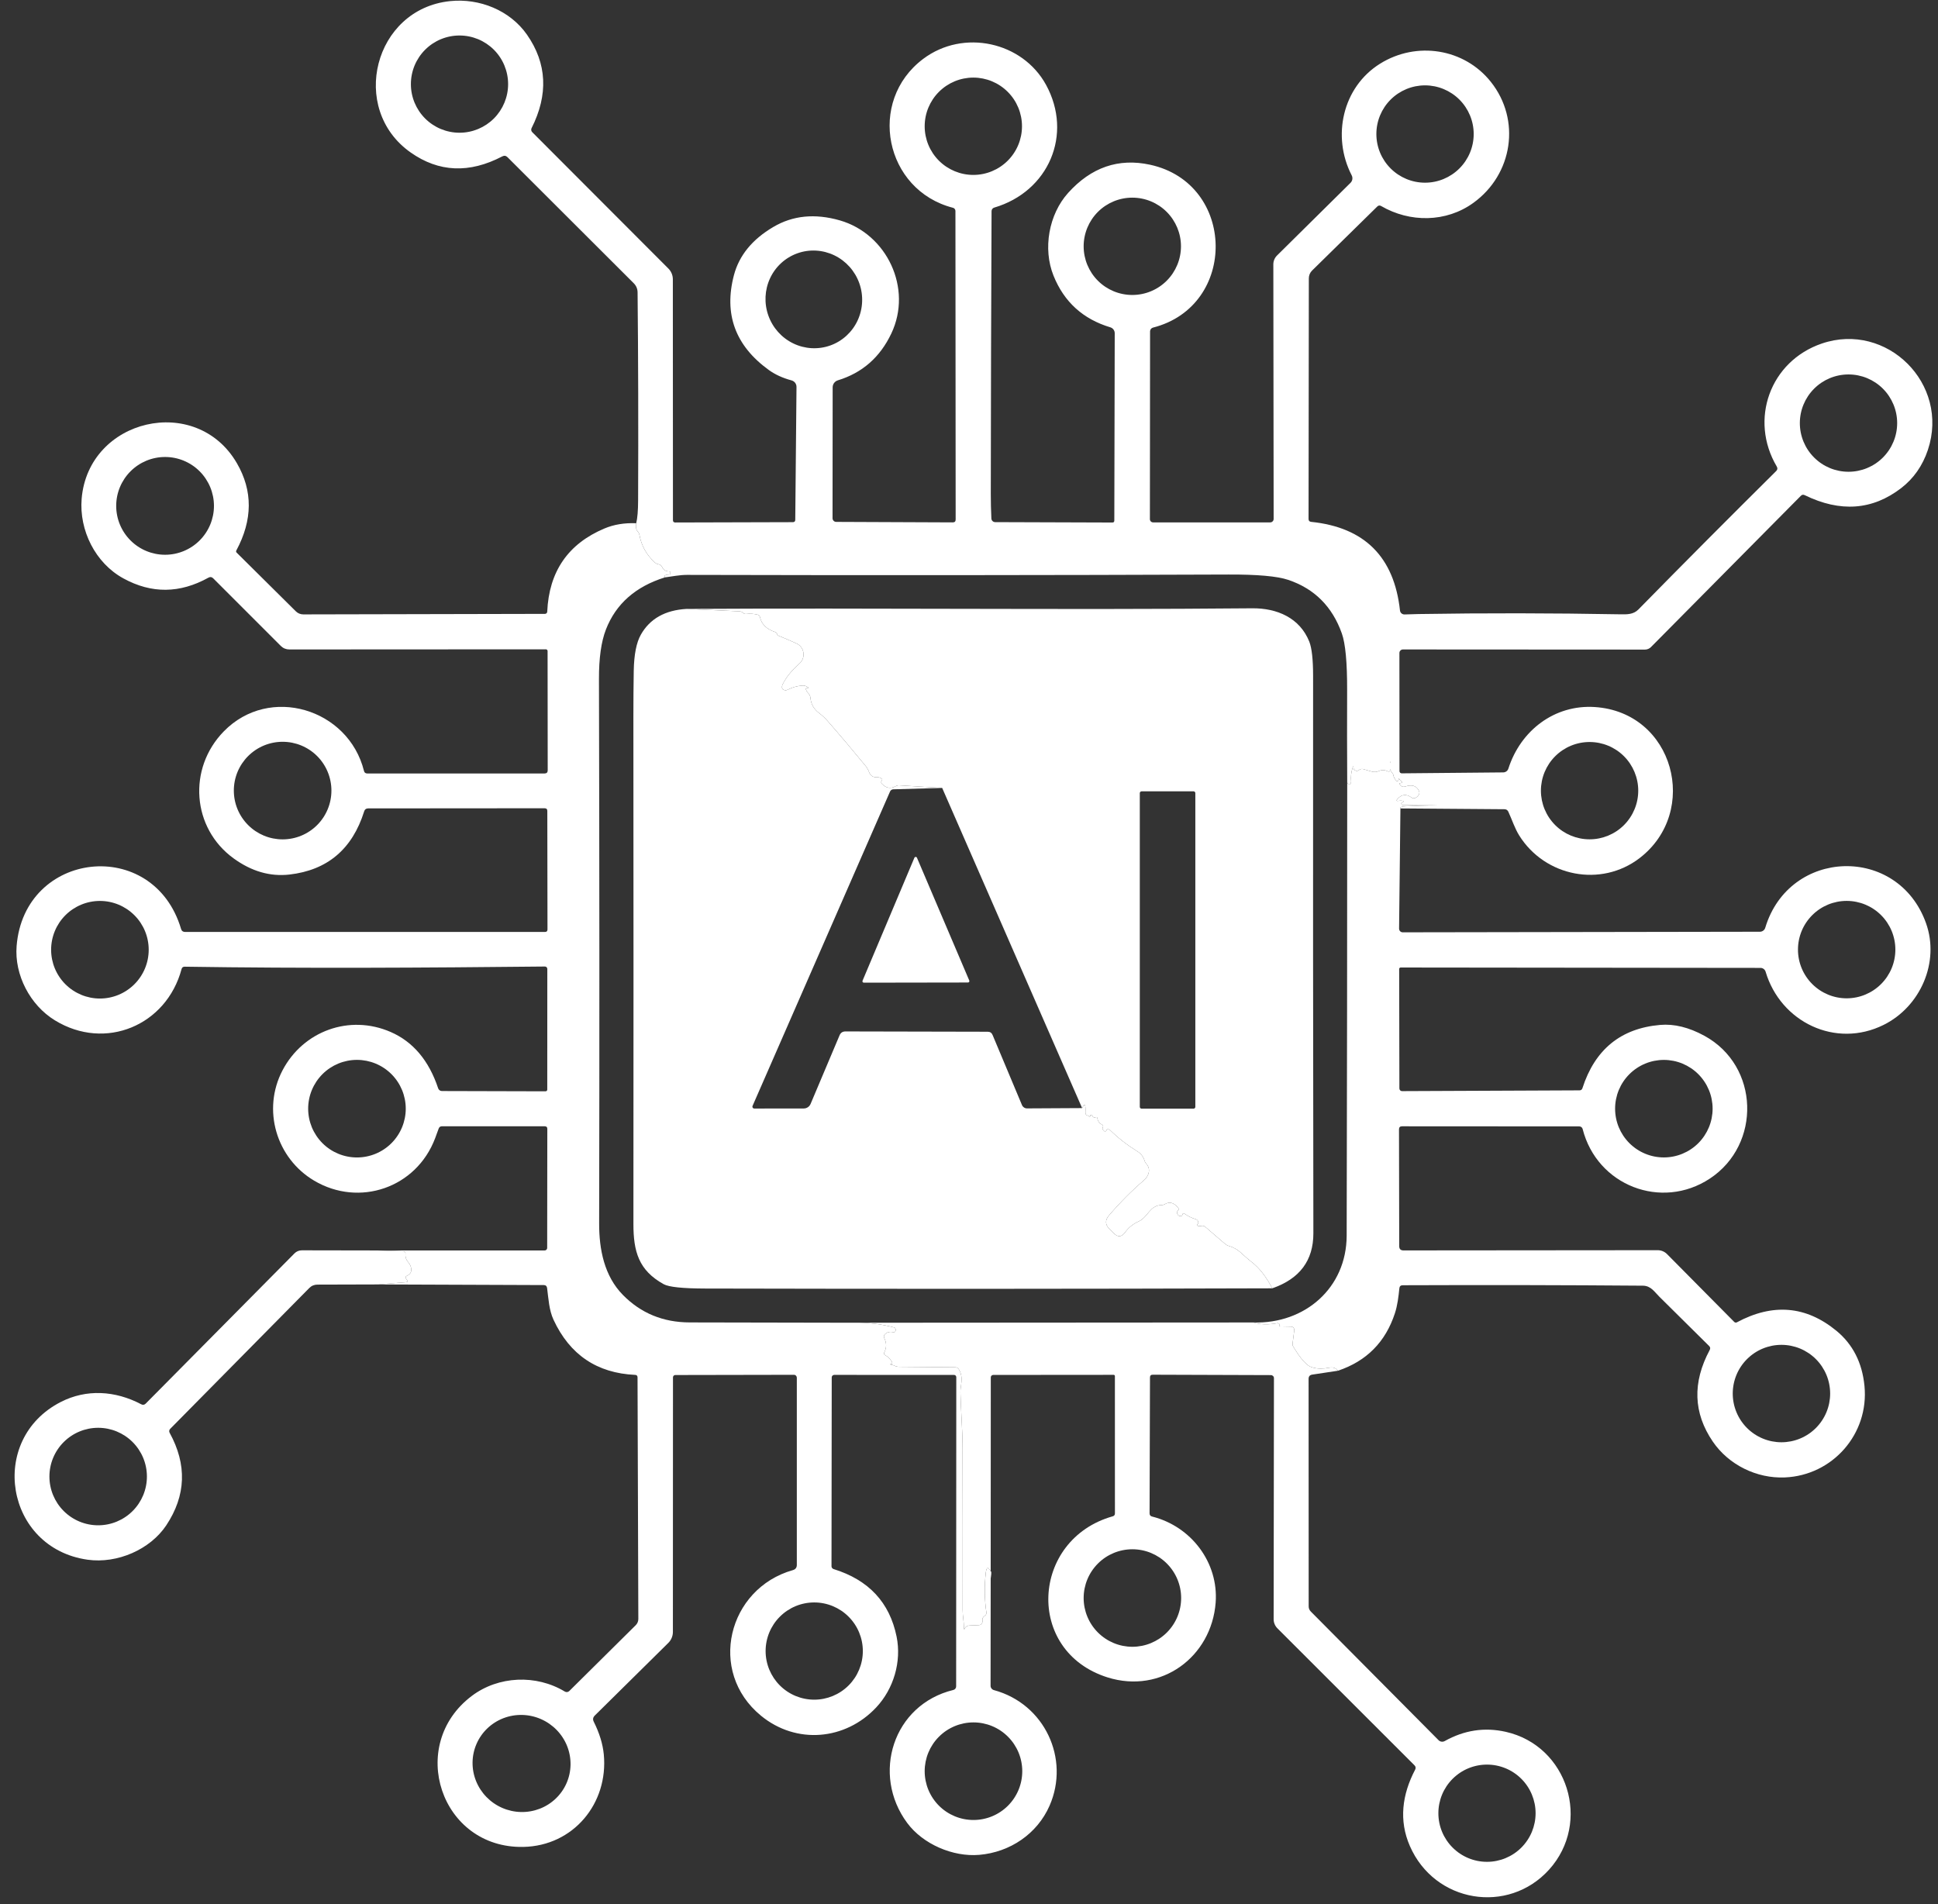 <svg width="114" height="112" viewBox="0 0 114 112" fill="none" xmlns="http://www.w3.org/2000/svg">
<rect x="0" y="0" width="114" height="112" fill="#333333" stroke="none"/>
<path d="M82.378 47.552C82.349 47.48 82.443 47.439 82.662 47.429C83.306 47.397 83.95 47.376 84.595 47.366C84.595 47.367 84.594 47.367 84.592 47.366C83.92 47.374 83.233 47.372 82.531 47.358C82.49 47.356 82.46 47.338 82.441 47.303C82.424 47.269 82.428 47.246 82.454 47.232C82.607 47.144 82.595 47.099 82.42 47.095C82.371 47.093 82.324 47.097 82.278 47.106C82.138 47.13 82.117 47.09 82.213 46.985C82.46 46.717 82.734 46.693 83.035 46.914C83.105 46.965 83.178 46.972 83.255 46.935C83.329 46.9 83.394 46.843 83.45 46.764C83.502 46.687 83.508 46.606 83.468 46.52C83.328 46.219 83.061 46.132 82.667 46.26C82.513 46.309 82.397 46.257 82.32 46.102C82.31 46.08 82.317 46.068 82.341 46.068C82.366 46.068 82.39 46.065 82.412 46.058C82.507 46.023 82.509 45.983 82.418 45.937C82.377 45.916 82.347 45.885 82.326 45.843C82.289 45.769 82.271 45.773 82.273 45.853C82.273 45.883 82.262 45.907 82.239 45.927C82.201 45.958 82.165 45.956 82.131 45.919C82.039 45.815 81.982 45.704 81.961 45.585C81.955 45.547 81.939 45.513 81.911 45.483C81.755 45.313 81.712 45.091 81.782 44.816C81.784 44.805 81.79 44.8 81.8 44.8C81.806 44.802 81.799 44.803 81.779 44.805C81.769 44.807 81.764 44.813 81.764 44.824C81.769 44.969 81.772 45.116 81.772 45.265C81.77 45.382 81.716 45.414 81.611 45.362C81.447 45.28 81.276 45.278 81.099 45.357C80.972 45.414 80.839 45.424 80.703 45.386L80.196 45.241C80.105 45.217 80.022 45.233 79.947 45.291C79.859 45.361 79.772 45.363 79.686 45.296C79.639 45.26 79.617 45.213 79.618 45.157C79.618 45.045 79.602 45.042 79.568 45.149C79.479 45.424 79.448 45.697 79.477 45.969C79.48 46.009 79.47 46.047 79.448 46.084C79.428 46.116 79.401 46.136 79.366 46.145C79.352 46.148 79.337 46.146 79.324 46.14C79.311 46.133 79.301 46.121 79.295 46.108C79.283 46.08 79.267 46.055 79.248 46.034C79.237 44.228 79.236 42.42 79.243 40.611C79.248 38.971 79.144 37.852 78.93 37.255C78.367 35.673 77.314 34.623 75.774 34.107C75.135 33.892 73.964 33.787 72.26 33.794C61.725 33.835 51.106 33.842 40.404 33.815C39.976 33.815 39.543 33.907 39.112 33.962C39.049 33.859 39.136 33.802 39.372 33.792C39.396 33.79 39.414 33.779 39.424 33.758C39.437 33.735 39.441 33.711 39.438 33.687C39.429 33.634 39.399 33.608 39.348 33.608C39.157 33.608 39.024 33.524 38.949 33.356C38.905 33.263 38.834 33.208 38.734 33.19C38.65 33.175 38.577 33.139 38.516 33.083C38.029 32.636 37.729 32.098 37.615 31.468C37.601 31.386 37.565 31.314 37.508 31.252C37.418 31.16 37.39 31.001 37.423 30.777C37.497 30.488 37.535 30.034 37.536 29.414C37.554 25.087 37.543 21.015 37.505 17.201C37.503 16.989 37.427 16.808 37.276 16.657L29.853 9.246C29.762 9.155 29.659 9.14 29.545 9.199C27.606 10.213 25.808 10.135 24.151 8.965C20.517 6.402 21.998 0.531 26.473 0.066C28.209 -0.115 30 0.609 30.998 2.038C32.176 3.727 32.266 5.561 31.268 7.539C31.249 7.577 31.243 7.62 31.25 7.662C31.257 7.704 31.277 7.743 31.307 7.773L39.317 15.796C39.485 15.964 39.579 16.192 39.579 16.429L39.585 30.596C39.585 30.687 39.63 30.733 39.721 30.733L46.638 30.714C46.733 30.714 46.78 30.667 46.78 30.572L46.853 22.762C46.854 22.674 46.826 22.588 46.773 22.517C46.719 22.447 46.644 22.397 46.559 22.374C46.041 22.235 45.596 22.032 45.223 21.762C43.251 20.335 42.569 18.474 43.174 16.179C43.481 15.024 44.25 14.082 45.483 13.354C46.633 12.672 47.941 12.543 49.409 12.965C52.171 13.763 53.692 16.959 52.431 19.616C51.768 21.015 50.719 21.934 49.285 22.371C49.197 22.398 49.12 22.452 49.065 22.526C49.01 22.599 48.981 22.689 48.98 22.781L48.973 30.48C48.972 30.509 48.978 30.537 48.989 30.564C48.999 30.59 49.015 30.614 49.036 30.634C49.056 30.655 49.08 30.671 49.107 30.682C49.133 30.693 49.162 30.698 49.191 30.698L56.042 30.727C56.159 30.729 56.217 30.671 56.215 30.554L56.202 12.405C56.201 12.363 56.187 12.322 56.16 12.289C56.134 12.256 56.098 12.232 56.058 12.222C52.04 11.19 50.982 5.956 54.309 3.461C56.669 1.689 60.141 2.453 61.53 4.987C63.13 7.91 61.685 11.268 58.484 12.211C58.439 12.224 58.399 12.251 58.37 12.288C58.342 12.326 58.327 12.372 58.327 12.419C58.302 18.029 58.287 23.576 58.282 29.057C58.282 29.526 58.293 30.007 58.316 30.499C58.319 30.556 58.343 30.61 58.385 30.65C58.427 30.689 58.482 30.712 58.539 30.712L65.433 30.735C65.51 30.735 65.548 30.697 65.548 30.619L65.572 19.598C65.572 19.521 65.547 19.447 65.501 19.385C65.455 19.323 65.391 19.277 65.317 19.254C63.706 18.771 62.591 17.757 61.971 16.213C61.333 14.627 61.696 12.608 62.828 11.35C64.188 9.839 65.797 9.286 67.654 9.69C72.715 10.793 72.817 17.999 67.822 19.27C67.773 19.283 67.73 19.311 67.699 19.351C67.668 19.391 67.652 19.44 67.651 19.491L67.641 30.538C67.641 30.588 67.661 30.636 67.696 30.672C67.732 30.707 67.78 30.727 67.83 30.727H74.718C74.772 30.727 74.823 30.706 74.861 30.668C74.899 30.63 74.92 30.579 74.92 30.525L74.902 15.549C74.902 15.452 74.921 15.357 74.958 15.268C74.995 15.179 75.049 15.099 75.117 15.031L79.442 10.754C79.499 10.697 79.537 10.624 79.549 10.544C79.561 10.465 79.548 10.384 79.511 10.313C78.334 8.031 78.967 5.131 81.175 3.75C83.329 2.403 86.136 2.852 87.696 4.814C89.479 7.054 88.988 10.255 86.672 11.93C85.065 13.096 82.927 13.099 81.244 12.119C81.16 12.07 81.084 12.08 81.015 12.148L77.181 15.914C77.121 15.973 77.072 16.044 77.04 16.122C77.007 16.201 76.99 16.285 76.99 16.371L76.974 30.528C76.974 30.629 77.025 30.685 77.129 30.696C80.266 31.02 82.007 32.757 82.352 35.908C82.359 35.975 82.391 36.036 82.442 36.079C82.493 36.123 82.558 36.145 82.625 36.142C82.905 36.13 83.179 36.122 83.447 36.118C87.342 36.055 91.302 36.061 95.327 36.134C95.708 36.142 96.086 36.145 96.375 35.851C98.989 33.188 101.691 30.473 104.481 27.707C104.562 27.628 104.573 27.54 104.516 27.442C102.887 24.687 104.116 21.245 107.17 20.205C110.981 18.91 114.702 22.568 113.405 26.463C113.093 27.394 112.57 28.142 111.837 28.708C110.147 30.01 108.255 30.149 106.159 29.125C106.074 29.083 105.997 29.096 105.931 29.165L97.118 38.059C97.072 38.106 97.016 38.144 96.955 38.17C96.893 38.196 96.828 38.209 96.761 38.209L82.525 38.201C82.47 38.201 82.418 38.223 82.379 38.262C82.34 38.3 82.318 38.353 82.318 38.408L82.323 45.359C82.323 45.394 82.337 45.426 82.361 45.45C82.385 45.474 82.418 45.488 82.452 45.488L88.426 45.433C88.494 45.432 88.559 45.41 88.614 45.37C88.668 45.33 88.708 45.274 88.728 45.21C89.447 42.965 91.443 41.436 93.807 41.588C98.47 41.888 100.012 47.733 96.446 50.475C94.18 52.213 90.886 51.57 89.366 49.144C89.096 48.71 88.941 48.209 88.725 47.744C88.68 47.649 88.605 47.601 88.502 47.599L82.378 47.552ZM29.889 4.948C29.889 4.189 29.588 3.462 29.052 2.925C28.515 2.389 27.788 2.088 27.03 2.088C26.271 2.088 25.544 2.389 25.008 2.925C24.471 3.462 24.17 4.189 24.17 4.948C24.17 5.706 24.471 6.433 25.008 6.97C25.544 7.506 26.271 7.807 27.03 7.807C27.788 7.807 28.515 7.506 29.052 6.97C29.588 6.433 29.889 5.706 29.889 4.948ZM60.117 7.427C60.117 6.667 59.816 5.939 59.279 5.403C58.742 4.866 58.014 4.564 57.255 4.564C56.496 4.564 55.768 4.866 55.231 5.403C54.694 5.939 54.393 6.667 54.393 7.427C54.393 8.186 54.694 8.914 55.231 9.451C55.768 9.987 56.496 10.289 57.255 10.289C58.014 10.289 58.742 9.987 59.279 9.451C59.816 8.914 60.117 8.186 60.117 7.427ZM86.688 7.883C86.688 7.124 86.386 6.396 85.849 5.859C85.312 5.323 84.584 5.021 83.825 5.021C83.066 5.021 82.338 5.323 81.801 5.859C81.264 6.396 80.963 7.124 80.963 7.883C80.963 8.643 81.264 9.371 81.801 9.907C82.338 10.444 83.066 10.746 83.825 10.746C84.584 10.746 85.312 10.444 85.849 9.907C86.386 9.371 86.688 8.643 86.688 7.883ZM69.469 14.488C69.469 13.729 69.167 13.001 68.63 12.464C68.094 11.927 67.365 11.626 66.606 11.626C65.847 11.626 65.119 11.927 64.582 12.464C64.046 13.001 63.744 13.729 63.744 14.488C63.744 15.247 64.046 15.975 64.582 16.512C65.119 17.049 65.847 17.35 66.606 17.35C67.365 17.35 68.094 17.049 68.63 16.512C69.167 15.975 69.469 15.247 69.469 14.488ZM48.838 20.322C49.547 20.069 50.126 19.541 50.446 18.854C50.766 18.167 50.803 17.377 50.547 16.658C50.291 15.939 49.763 15.35 49.081 15.02C48.398 14.69 47.616 14.646 46.907 14.899C46.198 15.152 45.619 15.679 45.299 16.366C44.978 17.053 44.942 17.843 45.198 18.562C45.454 19.282 45.981 19.871 46.664 20.201C47.347 20.531 48.129 20.574 48.838 20.322ZM111.598 24.887C111.598 24.128 111.296 23.4 110.76 22.863C110.223 22.326 109.495 22.025 108.736 22.025C107.976 22.025 107.248 22.326 106.712 22.863C106.175 23.4 105.873 24.128 105.873 24.887C105.873 25.646 106.175 26.374 106.712 26.911C107.248 27.448 107.976 27.749 108.736 27.749C109.495 27.749 110.223 27.448 110.76 26.911C111.296 26.374 111.598 25.646 111.598 24.887ZM96.367 46.507C96.367 45.748 96.065 45.02 95.529 44.483C94.992 43.946 94.264 43.645 93.505 43.645C92.746 43.645 92.017 43.946 91.481 44.483C90.944 45.02 90.642 45.748 90.642 46.507C90.642 47.266 90.944 47.994 91.481 48.531C92.017 49.068 92.746 49.369 93.505 49.369C94.264 49.369 94.992 49.068 95.529 48.531C96.065 47.994 96.367 47.266 96.367 46.507Z" fill="white"/>
<path d="M37.423 30.777C37.39 31.001 37.418 31.16 37.507 31.253C37.565 31.314 37.601 31.386 37.615 31.468C37.729 32.098 38.029 32.636 38.516 33.083C38.577 33.139 38.65 33.175 38.734 33.191C38.833 33.208 38.905 33.263 38.949 33.356C39.024 33.524 39.157 33.608 39.348 33.608C39.399 33.608 39.429 33.634 39.437 33.687C39.441 33.711 39.437 33.735 39.424 33.758C39.414 33.779 39.396 33.79 39.372 33.792C39.135 33.802 39.049 33.859 39.112 33.962C37.384 34.502 36.227 35.523 35.643 37.027C35.366 37.74 35.23 38.709 35.233 39.937C35.261 50.908 35.265 61.586 35.244 71.969C35.241 73.495 35.546 75.052 36.638 76.165C37.694 77.242 39.005 77.782 40.572 77.785C43.795 77.791 47.016 77.797 50.236 77.804C51.043 77.788 51.822 77.878 52.573 78.074C52.613 78.085 52.641 78.101 52.657 78.122C52.678 78.15 52.688 78.182 52.688 78.219C52.688 78.333 52.633 78.378 52.523 78.355C52.346 78.32 52.198 78.353 52.079 78.453C51.99 78.526 51.971 78.614 52.021 78.718C52.158 78.996 52.157 79.272 52.019 79.545C51.98 79.618 51.998 79.674 52.071 79.713C52.243 79.806 52.377 79.941 52.473 80.117C52.485 80.142 52.487 80.166 52.478 80.191C52.469 80.221 52.451 80.236 52.423 80.238C52.334 80.245 52.334 80.256 52.423 80.27C52.49 80.28 52.553 80.3 52.612 80.33C52.701 80.374 52.796 80.396 52.896 80.396L56.194 80.425C56.285 80.425 56.354 80.464 56.401 80.543C56.703 81.034 56.486 81.496 56.496 81.895C56.52 82.961 56.619 84.062 56.622 85.136C56.629 88.135 56.631 91.329 56.627 94.718C56.627 95.065 56.703 95.385 56.701 95.737C56.699 95.859 56.723 95.865 56.772 95.753C56.782 95.732 56.796 95.713 56.814 95.698C56.873 95.643 56.953 95.614 57.053 95.611L57.583 95.59C57.614 95.588 57.644 95.58 57.672 95.567C57.7 95.552 57.724 95.533 57.744 95.509C57.763 95.485 57.778 95.457 57.786 95.427C57.794 95.397 57.795 95.366 57.791 95.335C57.771 95.209 57.816 95.112 57.925 95.044C58.002 94.996 58.034 94.928 58.022 94.839C57.91 94.072 57.898 93.297 57.988 92.515C58.028 92.161 58.131 92.142 58.297 92.457C58.306 92.473 58.299 92.602 58.276 92.843L58.269 99.153C58.268 99.213 58.288 99.27 58.324 99.317C58.36 99.365 58.411 99.398 58.468 99.413C61.451 100.22 62.948 103.452 61.74 106.209C61.015 107.864 59.419 108.948 57.602 109.103C56.047 109.235 54.288 108.47 53.366 107.228C51.244 104.369 52.528 100.267 56.081 99.403C56.128 99.392 56.169 99.365 56.199 99.327C56.228 99.29 56.244 99.243 56.244 99.195L56.252 81.005C56.252 80.97 56.238 80.937 56.214 80.912C56.19 80.888 56.157 80.874 56.123 80.874L49.072 80.871C49.033 80.871 48.996 80.886 48.968 80.914C48.941 80.942 48.925 80.979 48.925 81.018L48.912 92.124C48.911 92.161 48.923 92.198 48.946 92.229C48.969 92.26 49.001 92.283 49.038 92.294C51.097 92.931 52.331 94.255 52.741 96.265C53.04 97.735 52.57 99.335 51.543 100.43C49.726 102.37 46.837 102.622 44.763 100.918C41.596 98.318 42.817 93.439 46.638 92.355C46.794 92.311 46.872 92.208 46.872 92.045V81.037C46.872 81.014 46.867 80.992 46.859 80.971C46.85 80.951 46.837 80.932 46.822 80.916C46.806 80.9 46.787 80.887 46.766 80.879C46.746 80.87 46.723 80.866 46.701 80.866L39.721 80.879C39.685 80.88 39.651 80.894 39.626 80.92C39.601 80.945 39.587 80.98 39.587 81.016L39.582 95.992C39.582 96.112 39.558 96.23 39.511 96.341C39.465 96.452 39.397 96.553 39.311 96.638L34.986 100.91C34.88 101.017 34.859 101.137 34.926 101.27C35.26 101.935 35.457 102.576 35.517 103.192C35.795 106.068 33.734 108.578 30.782 108.636C25.916 108.73 23.918 102.643 27.752 99.755C29.319 98.573 31.541 98.481 33.224 99.497C33.266 99.522 33.314 99.533 33.361 99.527C33.409 99.521 33.453 99.5 33.487 99.466L37.4 95.59C37.495 95.494 37.549 95.365 37.549 95.23L37.502 81.021C37.502 80.924 37.455 80.874 37.36 80.871C35.116 80.768 33.516 79.687 32.56 77.628C32.295 77.058 32.263 76.381 32.182 75.761C32.166 75.647 32.101 75.589 31.987 75.588L22.24 75.551L23.889 75.419C23.987 75.412 24.005 75.37 23.944 75.291C23.925 75.266 23.907 75.243 23.891 75.22C23.835 75.139 23.852 75.079 23.941 75.039C24.123 74.96 24.206 74.829 24.191 74.647C24.18 74.506 24.125 74.376 24.025 74.259C23.89 74.103 23.833 73.935 23.852 73.754C23.863 73.656 23.818 73.606 23.718 73.602L22.203 73.552H32.04C32.079 73.552 32.116 73.537 32.144 73.508C32.172 73.48 32.187 73.442 32.187 73.403L32.195 66.396C32.195 66.298 32.145 66.249 32.045 66.249L26 66.247C25.902 66.247 25.836 66.293 25.803 66.386C25.737 66.572 25.667 66.76 25.596 66.951C24.49 69.879 21.129 71.016 18.482 69.448C16.255 68.13 15.402 65.278 16.62 62.956C17.833 60.645 20.554 59.645 22.98 60.701C24.298 61.275 25.23 62.38 25.774 64.015C25.79 64.061 25.819 64.102 25.859 64.131C25.899 64.159 25.946 64.175 25.995 64.175L32.092 64.191C32.119 64.191 32.144 64.18 32.163 64.161C32.182 64.143 32.192 64.117 32.192 64.091L32.195 56.993C32.195 56.955 32.18 56.919 32.153 56.892C32.127 56.866 32.091 56.851 32.053 56.851C24.989 56.924 17.928 56.969 10.864 56.861C10.766 56.86 10.704 56.906 10.68 57.001C9.795 60.312 6.197 61.838 3.227 60.015C1.765 59.12 0.843 57.339 0.977 55.651C1.423 50.026 9.025 49.172 10.651 54.64C10.686 54.759 10.766 54.818 10.89 54.818H32.058C32.156 54.818 32.205 54.769 32.205 54.671L32.195 47.699C32.195 47.594 32.142 47.542 32.037 47.542L21.657 47.55C21.536 47.55 21.458 47.606 21.423 47.72C20.726 49.944 19.261 51.184 17.027 51.441C15.887 51.571 14.791 51.253 13.739 50.488C11.294 48.713 11.027 45.21 13.164 43.02C15.856 40.262 20.501 41.691 21.41 45.344C21.434 45.445 21.499 45.496 21.604 45.496H32.032C32.156 45.496 32.218 45.434 32.218 45.309L32.211 38.293C32.211 38.266 32.2 38.241 32.181 38.222C32.163 38.203 32.137 38.193 32.111 38.193L17.017 38.201C16.924 38.201 16.833 38.183 16.747 38.148C16.662 38.113 16.585 38.061 16.52 37.996L12.539 34.015C12.455 33.933 12.362 33.92 12.261 33.978C10.578 34.913 8.912 34.928 7.261 34.023C5.606 33.12 4.651 31.192 4.803 29.338C5.197 24.616 11.544 23.13 13.934 27.245C14.877 28.868 14.867 30.578 13.905 32.374C13.877 32.425 13.883 32.469 13.923 32.508L17.402 35.958C17.46 36.016 17.528 36.061 17.603 36.092C17.679 36.123 17.759 36.139 17.841 36.139L32.058 36.108C32.092 36.108 32.125 36.095 32.149 36.071C32.174 36.048 32.188 36.016 32.19 35.982C32.293 33.618 33.416 31.986 35.559 31.084C36.11 30.852 36.732 30.749 37.423 30.777ZM12.586 29.756C12.586 28.993 12.283 28.262 11.744 27.722C11.205 27.183 10.473 26.88 9.711 26.88C8.948 26.88 8.217 27.183 7.678 27.722C7.138 28.262 6.835 28.993 6.835 29.756C6.835 30.518 7.138 31.25 7.678 31.789C8.217 32.328 8.948 32.631 9.711 32.631C10.473 32.631 11.205 32.328 11.744 31.789C12.283 31.25 12.586 30.518 12.586 29.756ZM19.495 46.502C19.495 45.74 19.193 45.01 18.655 44.472C18.116 43.934 17.386 43.632 16.625 43.632C16.248 43.632 15.875 43.706 15.527 43.85C15.179 43.994 14.862 44.206 14.596 44.472C14.329 44.739 14.118 45.055 13.973 45.403C13.829 45.752 13.755 46.125 13.755 46.502C13.755 46.879 13.829 47.252 13.973 47.6C14.118 47.948 14.329 48.265 14.596 48.531C14.862 48.798 15.179 49.009 15.527 49.154C15.875 49.298 16.248 49.372 16.625 49.372C17.386 49.372 18.116 49.07 18.655 48.531C19.193 47.993 19.495 47.263 19.495 46.502ZM8.747 55.864C8.747 55.102 8.445 54.372 7.906 53.834C7.368 53.296 6.638 52.993 5.877 52.993C5.116 52.993 4.386 53.296 3.847 53.834C3.309 54.372 3.007 55.102 3.007 55.864C3.007 56.625 3.309 57.355 3.847 57.893C4.386 58.431 5.116 58.734 5.877 58.734C6.638 58.734 7.368 58.431 7.906 57.893C8.445 57.355 8.747 56.625 8.747 55.864ZM23.868 65.212C23.868 64.451 23.565 63.721 23.027 63.182C22.489 62.644 21.759 62.342 20.997 62.342C20.236 62.342 19.506 62.644 18.968 63.182C18.43 63.721 18.127 64.451 18.127 65.212C18.127 65.973 18.43 66.703 18.968 67.242C19.506 67.78 20.236 68.082 20.997 68.082C21.759 68.082 22.489 67.78 23.027 67.242C23.565 66.703 23.868 65.973 23.868 65.212ZM50.755 97.116C50.755 96.357 50.454 95.63 49.918 95.094C49.382 94.557 48.654 94.256 47.896 94.256C47.137 94.256 46.41 94.557 45.874 95.094C45.337 95.63 45.036 96.357 45.036 97.116C45.036 97.874 45.337 98.601 45.874 99.138C46.41 99.674 47.137 99.975 47.896 99.975C48.654 99.975 49.382 99.674 49.918 99.138C50.454 98.601 50.755 97.874 50.755 97.116ZM33.327 104.884C33.629 104.192 33.64 103.406 33.358 102.699C33.075 101.993 32.522 101.424 31.82 101.117C31.473 100.965 31.099 100.882 30.721 100.873C30.342 100.864 29.966 100.929 29.614 101.064C29.263 101.199 28.942 101.402 28.671 101.66C28.399 101.919 28.182 102.229 28.033 102.571C27.73 103.264 27.719 104.05 28.001 104.756C28.284 105.463 28.837 106.032 29.539 106.339C29.887 106.491 30.26 106.574 30.639 106.583C31.017 106.592 31.393 106.527 31.745 106.392C32.096 106.257 32.417 106.054 32.689 105.795C32.96 105.537 33.177 105.227 33.327 104.884ZM60.133 104.182C60.133 103.421 59.831 102.691 59.292 102.153C58.754 101.614 58.024 101.312 57.263 101.312C56.502 101.312 55.772 101.614 55.233 102.153C54.695 102.691 54.393 103.421 54.393 104.182C54.393 104.943 54.695 105.673 55.233 106.212C55.772 106.75 56.502 107.052 57.263 107.052C58.024 107.052 58.754 106.75 59.292 106.212C59.831 105.673 60.133 104.943 60.133 104.182Z" fill="white"/>
<path d="M74.839 75.779C74.473 75.082 74.066 74.564 73.618 74.225C73.469 74.111 73.26 73.93 72.993 73.684C72.789 73.496 72.554 73.364 72.286 73.287C72.202 73.263 72.127 73.221 72.06 73.164L70.9 72.166C70.828 72.105 70.747 72.086 70.658 72.111C70.599 72.126 70.539 72.126 70.479 72.111C70.402 72.088 70.394 72.049 70.453 71.995C70.478 71.972 70.49 71.944 70.49 71.911C70.485 71.809 70.434 71.744 70.338 71.714C70.1 71.642 69.887 71.539 69.7 71.404C69.619 71.345 69.569 71.364 69.55 71.462C69.541 71.499 69.518 71.521 69.481 71.528C69.403 71.545 69.338 71.522 69.287 71.457C69.215 71.364 69.219 71.276 69.298 71.194C69.343 71.15 69.347 71.103 69.308 71.052C69.061 70.737 68.796 70.665 68.513 70.834C68.457 70.866 68.397 70.882 68.334 70.884C67.625 70.889 67.533 71.599 66.976 71.845C66.656 71.987 66.388 72.204 66.173 72.497C65.975 72.766 65.757 72.782 65.519 72.544L65.259 72.287C65.007 72.033 64.997 71.769 65.23 71.496C65.904 70.71 66.589 70.021 67.286 69.429C67.578 69.183 67.719 68.754 67.42 68.442C67.375 68.395 67.344 68.341 67.328 68.279C67.26 68.041 67.116 67.855 66.897 67.72C66.297 67.347 65.771 66.937 65.319 66.491C65.282 66.452 65.24 66.43 65.191 66.425C65.135 66.418 65.098 66.442 65.08 66.496C65.076 66.508 65.068 66.519 65.059 66.527C65.049 66.535 65.038 66.542 65.026 66.545C65.014 66.548 65.001 66.549 64.988 66.546C64.976 66.543 64.964 66.538 64.954 66.53C64.853 66.448 64.826 66.368 64.873 66.291C64.906 66.239 64.896 66.198 64.841 66.168C64.668 66.07 64.572 65.939 64.552 65.777C64.544 65.714 64.51 65.694 64.453 65.716C64.363 65.753 64.298 65.726 64.256 65.635C64.238 65.596 64.209 65.578 64.166 65.58C64.137 65.581 64.124 65.597 64.127 65.627C64.132 65.694 64.11 65.704 64.061 65.659C64.042 65.641 64.021 65.63 63.998 65.624C63.893 65.605 63.843 65.543 63.849 65.438C63.87 64.944 63.805 64.858 63.654 65.178L55.422 46.347L52.904 46.194C52.827 46.189 52.754 46.206 52.685 46.244C52.393 46.407 52.125 46.362 51.882 46.11C51.821 46.046 51.817 45.979 51.871 45.911C51.903 45.872 51.9 45.837 51.864 45.806C51.79 45.743 51.705 45.714 51.609 45.719C51.365 45.735 51.204 45.634 51.123 45.417C51.074 45.281 51.002 45.154 50.908 45.039C50.158 44.125 49.419 43.251 48.689 42.416C48.536 42.24 48.367 42.083 48.182 41.943C47.877 41.715 47.708 41.42 47.675 41.058C47.665 40.941 47.616 40.841 47.531 40.759C47.469 40.699 47.426 40.622 47.402 40.528C47.398 40.512 47.404 40.499 47.418 40.491C47.441 40.478 47.463 40.474 47.486 40.478C47.589 40.495 47.598 40.474 47.512 40.415C47.416 40.346 47.309 40.316 47.192 40.325C46.884 40.35 46.593 40.433 46.32 40.575C46.255 40.608 46.189 40.611 46.12 40.585C46.024 40.548 45.984 40.479 46 40.378C46.007 40.336 46.019 40.296 46.036 40.26C46.233 39.85 46.562 39.44 47.026 39.031C47.116 38.952 47.184 38.851 47.225 38.739C47.266 38.627 47.277 38.506 47.259 38.388C47.241 38.27 47.194 38.158 47.122 38.063C47.049 37.968 46.954 37.892 46.845 37.844C46.506 37.69 46.157 37.54 45.8 37.395C45.758 37.377 45.73 37.346 45.716 37.303C45.695 37.236 45.651 37.192 45.585 37.171C45.088 37.003 44.794 36.713 44.705 36.3C44.688 36.223 44.64 36.174 44.563 36.155C44.353 36.101 44.13 36.087 43.894 36.113C43.824 36.12 43.763 36.1 43.712 36.053C43.653 35.993 43.581 35.962 43.497 35.958L40.385 35.816C51.48 35.751 62.572 35.882 73.662 35.78C75.12 35.767 76.456 36.342 77.016 37.739C77.166 38.117 77.241 38.792 77.241 39.763C77.234 50.691 77.24 61.618 77.257 72.544C77.259 74.141 76.453 75.219 74.839 75.779ZM70.314 46.651C70.314 46.623 70.303 46.597 70.283 46.577C70.263 46.557 70.237 46.546 70.209 46.546H67.152C67.124 46.546 67.098 46.557 67.078 46.577C67.058 46.597 67.047 46.623 67.047 46.651V65.107C67.047 65.135 67.058 65.162 67.078 65.181C67.098 65.201 67.124 65.212 67.152 65.212H70.209C70.237 65.212 70.263 65.201 70.283 65.181C70.303 65.162 70.314 65.135 70.314 65.107V46.651Z" fill="white"/>
<path d="M40.385 35.816L43.497 35.958C43.581 35.962 43.653 35.993 43.713 36.053C43.763 36.1 43.824 36.12 43.894 36.113C44.13 36.087 44.353 36.101 44.563 36.155C44.64 36.174 44.688 36.223 44.705 36.3C44.794 36.713 45.088 37.003 45.585 37.171C45.651 37.192 45.695 37.236 45.716 37.303C45.73 37.346 45.758 37.377 45.8 37.395C46.157 37.54 46.506 37.69 46.845 37.844C46.954 37.892 47.05 37.968 47.122 38.063C47.194 38.158 47.242 38.27 47.26 38.388C47.278 38.506 47.266 38.627 47.225 38.739C47.184 38.851 47.116 38.952 47.027 39.031C46.563 39.44 46.233 39.85 46.037 40.26C46.019 40.296 46.007 40.336 46 40.378C45.984 40.479 46.024 40.548 46.121 40.585C46.189 40.611 46.255 40.608 46.32 40.575C46.593 40.433 46.884 40.35 47.192 40.325C47.309 40.316 47.416 40.346 47.512 40.415C47.598 40.474 47.589 40.495 47.486 40.478C47.463 40.474 47.441 40.478 47.418 40.491C47.404 40.499 47.399 40.512 47.402 40.528C47.427 40.622 47.469 40.699 47.531 40.759C47.617 40.841 47.665 40.941 47.675 41.058C47.709 41.42 47.877 41.715 48.182 41.943C48.368 42.083 48.537 42.24 48.689 42.416C49.419 43.251 50.159 44.125 50.908 45.039C51.002 45.154 51.074 45.281 51.123 45.417C51.204 45.634 51.366 45.735 51.609 45.719C51.705 45.714 51.79 45.743 51.864 45.806C51.901 45.837 51.903 45.872 51.872 45.911C51.817 45.979 51.821 46.046 51.882 46.11C52.125 46.362 52.393 46.407 52.686 46.244C52.754 46.206 52.827 46.189 52.904 46.194L55.422 46.347L52.541 46.428C52.502 46.43 52.464 46.443 52.431 46.465C52.399 46.487 52.373 46.518 52.357 46.554L44.267 65.052C44.26 65.069 44.257 65.087 44.258 65.105C44.26 65.123 44.266 65.141 44.276 65.156C44.286 65.171 44.299 65.183 44.315 65.192C44.331 65.2 44.349 65.204 44.366 65.204L47.276 65.201C47.362 65.202 47.447 65.176 47.519 65.129C47.591 65.081 47.647 65.013 47.681 64.934L49.385 60.9C49.45 60.746 49.565 60.669 49.731 60.669L58.1 60.687C58.241 60.687 58.337 60.752 58.389 60.882L60.117 65.002C60.142 65.06 60.184 65.11 60.236 65.145C60.288 65.179 60.349 65.197 60.411 65.196L63.654 65.178C63.805 64.858 63.87 64.944 63.849 65.438C63.844 65.543 63.894 65.605 63.998 65.624C64.021 65.63 64.042 65.641 64.062 65.659C64.111 65.704 64.132 65.694 64.127 65.627C64.124 65.597 64.137 65.581 64.167 65.58C64.209 65.578 64.238 65.596 64.256 65.635C64.298 65.726 64.364 65.753 64.453 65.716C64.511 65.694 64.544 65.714 64.553 65.777C64.572 65.939 64.668 66.07 64.841 66.168C64.896 66.198 64.906 66.239 64.873 66.291C64.826 66.368 64.853 66.448 64.954 66.53C64.964 66.538 64.976 66.543 64.989 66.546C65.001 66.549 65.014 66.548 65.026 66.545C65.038 66.542 65.05 66.535 65.059 66.527C65.069 66.519 65.076 66.508 65.081 66.496C65.098 66.442 65.135 66.418 65.191 66.425C65.24 66.43 65.283 66.452 65.319 66.491C65.771 66.937 66.297 67.347 66.898 67.72C67.117 67.855 67.26 68.041 67.328 68.279C67.344 68.341 67.375 68.395 67.42 68.442C67.72 68.754 67.578 69.183 67.286 69.429C66.59 70.021 65.904 70.71 65.23 71.496C64.997 71.769 65.007 72.033 65.259 72.287L65.519 72.544C65.757 72.782 65.975 72.766 66.173 72.497C66.388 72.204 66.656 71.987 66.976 71.845C67.533 71.599 67.625 70.889 68.334 70.884C68.397 70.882 68.457 70.866 68.513 70.834C68.796 70.665 69.061 70.737 69.308 71.052C69.347 71.103 69.343 71.15 69.298 71.194C69.219 71.276 69.216 71.364 69.287 71.457C69.338 71.522 69.403 71.545 69.482 71.528C69.518 71.521 69.541 71.499 69.55 71.462C69.569 71.364 69.619 71.345 69.7 71.404C69.887 71.539 70.1 71.642 70.338 71.714C70.434 71.744 70.485 71.809 70.49 71.911C70.49 71.944 70.478 71.972 70.453 71.995C70.394 72.049 70.403 72.088 70.48 72.111C70.539 72.126 70.599 72.126 70.658 72.111C70.747 72.086 70.828 72.105 70.9 72.166L72.06 73.164C72.127 73.221 72.202 73.263 72.286 73.287C72.554 73.364 72.79 73.496 72.993 73.684C73.26 73.93 73.469 74.111 73.618 74.225C74.066 74.564 74.473 75.082 74.839 75.779C63.738 75.814 52.623 75.819 41.494 75.792C40.161 75.789 39.344 75.704 39.041 75.537C37.562 74.721 37.258 73.602 37.26 71.987C37.267 62.126 37.267 52.168 37.258 42.114C37.258 41.221 37.265 40.336 37.279 39.459C37.296 38.501 37.436 37.791 37.699 37.329C38.228 36.394 39.123 35.89 40.385 35.816Z" fill="white"/>
<path d="M82.378 47.552L82.299 54.621C82.299 54.65 82.304 54.678 82.315 54.705C82.325 54.731 82.341 54.755 82.361 54.775C82.381 54.796 82.405 54.812 82.431 54.823C82.458 54.834 82.486 54.839 82.514 54.839L103.525 54.805C103.595 54.805 103.664 54.782 103.72 54.74C103.777 54.698 103.818 54.639 103.838 54.572C105.248 49.881 111.661 49.687 113.299 54.314C114.108 56.596 112.971 59.206 110.804 60.283C107.971 61.691 104.738 60.115 103.859 57.156C103.84 57.091 103.801 57.035 103.747 56.995C103.694 56.954 103.629 56.932 103.562 56.932L82.394 56.909C82.37 56.909 82.347 56.918 82.33 56.934C82.314 56.95 82.304 56.972 82.304 56.995L82.317 64.025C82.317 64.066 82.334 64.106 82.363 64.135C82.392 64.164 82.431 64.18 82.472 64.18L92.908 64.135C92.999 64.135 93.058 64.093 93.084 64.007C93.819 61.727 95.343 60.487 97.653 60.286C98.478 60.214 99.345 60.427 100.256 60.924C103.512 62.699 103.612 67.329 100.576 69.327C97.737 71.199 93.943 69.742 93.095 66.404C93.084 66.362 93.059 66.324 93.024 66.297C92.989 66.27 92.945 66.255 92.9 66.255L82.472 66.249C82.353 66.249 82.294 66.309 82.294 66.428L82.307 73.3C82.307 73.466 82.39 73.55 82.556 73.55L97.506 73.537C97.609 73.536 97.712 73.556 97.807 73.595C97.902 73.634 97.988 73.692 98.06 73.765L102.015 77.757C102.035 77.776 102.061 77.789 102.088 77.793C102.115 77.798 102.143 77.793 102.167 77.78C104.284 76.644 106.235 76.809 108.021 78.274C108.991 79.072 109.542 80.155 109.675 81.522C109.951 84.343 107.8 86.785 104.99 86.903C103.336 86.974 101.69 86.165 100.755 84.797C99.606 83.116 99.545 81.319 100.571 79.406C100.618 79.318 100.607 79.24 100.537 79.172C99.591 78.232 98.617 77.267 97.614 76.278C97.323 75.992 97.115 75.629 96.642 75.624C92.134 75.588 87.426 75.579 82.517 75.598C82.393 75.598 82.325 75.659 82.315 75.782C82.265 76.27 82.207 76.777 82.052 77.25C81.499 78.939 80.382 80.065 78.701 80.627C78.582 80.464 78.413 80.404 78.195 80.448C78.011 80.485 77.84 80.502 77.683 80.501C77.499 80.501 77.322 80.473 77.152 80.417C76.734 80.283 76.285 79.553 76.07 79.201C76.04 79.153 76.027 79.096 76.033 79.038L76.133 78.248C76.136 78.221 76.134 78.194 76.127 78.168C76.119 78.142 76.106 78.119 76.089 78.098C76.071 78.078 76.05 78.062 76.026 78.05C76.002 78.039 75.976 78.033 75.949 78.032L75.269 78.019C75.267 78.019 75.264 78.019 75.262 78.017C75.26 78.016 75.258 78.014 75.257 78.012C75.256 78.01 75.256 78.007 75.256 78.005C75.256 78.002 75.257 78 75.259 77.998C75.278 77.958 75.281 77.925 75.269 77.901C75.238 77.841 75.189 77.819 75.125 77.833C74.601 77.931 74.135 77.916 73.725 77.788C76.758 77.88 79.208 75.758 79.216 72.678C79.237 63.797 79.248 54.916 79.248 46.034C79.267 46.055 79.283 46.08 79.295 46.108C79.3 46.121 79.31 46.133 79.323 46.14C79.336 46.146 79.352 46.148 79.366 46.145C79.401 46.136 79.428 46.116 79.447 46.084C79.47 46.047 79.48 46.009 79.476 45.969C79.448 45.697 79.479 45.424 79.568 45.149C79.601 45.042 79.618 45.045 79.618 45.157C79.616 45.213 79.639 45.26 79.686 45.296C79.772 45.363 79.859 45.361 79.946 45.291C80.021 45.233 80.105 45.217 80.196 45.241L80.702 45.386C80.839 45.424 80.971 45.414 81.099 45.357C81.276 45.278 81.447 45.28 81.611 45.362C81.716 45.414 81.769 45.382 81.771 45.265C81.771 45.116 81.769 44.969 81.763 44.824C81.763 44.813 81.769 44.807 81.779 44.805C81.798 44.804 81.805 44.802 81.8 44.8C81.79 44.8 81.784 44.805 81.782 44.816C81.712 45.091 81.755 45.313 81.91 45.483C81.938 45.513 81.955 45.547 81.96 45.585C81.981 45.704 82.038 45.815 82.131 45.919C82.164 45.956 82.2 45.958 82.239 45.927C82.261 45.907 82.273 45.883 82.273 45.853C82.271 45.773 82.288 45.769 82.325 45.843C82.346 45.885 82.377 45.916 82.417 45.937C82.508 45.983 82.507 46.023 82.412 46.058C82.389 46.065 82.366 46.068 82.341 46.068C82.317 46.068 82.31 46.08 82.32 46.103C82.397 46.257 82.513 46.309 82.667 46.26C83.061 46.132 83.328 46.219 83.468 46.52C83.508 46.606 83.502 46.687 83.449 46.764C83.393 46.843 83.328 46.9 83.255 46.935C83.178 46.972 83.104 46.965 83.034 46.914C82.733 46.693 82.459 46.717 82.212 46.985C82.116 47.09 82.138 47.13 82.278 47.106C82.324 47.097 82.371 47.093 82.42 47.095C82.595 47.099 82.606 47.144 82.454 47.232C82.428 47.246 82.423 47.269 82.441 47.303C82.46 47.338 82.49 47.356 82.53 47.358C83.232 47.372 83.919 47.374 84.592 47.366C84.593 47.367 84.594 47.367 84.594 47.366C83.95 47.376 83.306 47.397 82.661 47.429C82.443 47.439 82.348 47.48 82.378 47.552ZM111.492 55.856C111.492 55.096 111.191 54.367 110.653 53.83C110.116 53.292 109.387 52.991 108.627 52.991C107.868 52.991 107.139 53.292 106.602 53.83C106.064 54.367 105.763 55.096 105.763 55.856C105.763 56.615 106.064 57.344 106.602 57.881C107.139 58.419 107.868 58.721 108.627 58.721C109.387 58.721 110.116 58.419 110.653 57.881C111.191 57.344 111.492 56.615 111.492 55.856ZM100.742 65.212C100.742 64.451 100.439 63.722 99.902 63.184C99.364 62.647 98.635 62.344 97.874 62.344C97.113 62.344 96.384 62.647 95.846 63.184C95.308 63.722 95.006 64.451 95.006 65.212C95.006 65.973 95.308 66.702 95.846 67.24C96.384 67.778 97.113 68.08 97.874 68.08C98.635 68.08 99.364 67.778 99.902 67.24C100.439 66.702 100.742 65.973 100.742 65.212ZM107.656 81.969C107.656 81.209 107.354 80.48 106.817 79.943C106.279 79.406 105.551 79.104 104.791 79.104C104.031 79.104 103.302 79.406 102.765 79.943C102.228 80.48 101.926 81.209 101.926 81.969C101.926 82.345 102 82.718 102.144 83.065C102.288 83.413 102.499 83.728 102.765 83.995C103.031 84.261 103.347 84.472 103.695 84.616C104.042 84.76 104.415 84.834 104.791 84.834C105.167 84.834 105.54 84.76 105.887 84.616C106.235 84.472 106.551 84.261 106.817 83.995C107.083 83.728 107.294 83.413 107.438 83.065C107.582 82.718 107.656 82.345 107.656 81.969Z" fill="white"/>
<path d="M50.737 57.688L53.789 50.451C53.795 50.437 53.805 50.424 53.819 50.415C53.832 50.407 53.848 50.402 53.864 50.402C53.88 50.402 53.895 50.407 53.908 50.415C53.922 50.424 53.932 50.437 53.938 50.451L57.016 57.675C57.022 57.688 57.024 57.701 57.023 57.715C57.023 57.729 57.018 57.742 57.011 57.753C57.004 57.765 56.993 57.774 56.981 57.781C56.97 57.787 56.956 57.791 56.943 57.791L50.811 57.801C50.797 57.801 50.785 57.798 50.773 57.791C50.761 57.785 50.751 57.776 50.744 57.764C50.737 57.753 50.733 57.741 50.731 57.727C50.73 57.714 50.732 57.701 50.737 57.688Z" fill="white"/>
<path d="M22.203 73.552L23.718 73.602C23.818 73.606 23.863 73.656 23.852 73.754C23.833 73.935 23.89 74.103 24.025 74.259C24.125 74.376 24.18 74.506 24.191 74.647C24.206 74.829 24.123 74.96 23.941 75.039C23.852 75.079 23.835 75.139 23.891 75.22C23.907 75.243 23.925 75.266 23.944 75.291C24.005 75.37 23.987 75.412 23.889 75.419L22.24 75.551L18.666 75.561C18.578 75.561 18.49 75.579 18.409 75.613C18.328 75.647 18.254 75.698 18.193 75.761L10.008 84.049C9.979 84.078 9.961 84.115 9.956 84.155C9.95 84.195 9.957 84.236 9.976 84.272C11.009 86.15 10.944 87.966 9.782 89.718C8.836 91.141 6.901 91.987 5.157 91.743C0.302 91.063 -0.741 84.663 3.584 82.46C5.084 81.696 6.775 81.793 8.306 82.599C8.404 82.651 8.492 82.638 8.571 82.56L17.321 73.726C17.377 73.668 17.444 73.623 17.517 73.592C17.591 73.561 17.671 73.544 17.752 73.544L22.203 73.552ZM8.642 86.85C8.642 86.09 8.34 85.361 7.802 84.823C7.264 84.285 6.535 83.983 5.775 83.983C5.014 83.983 4.285 84.285 3.747 84.823C3.209 85.361 2.907 86.09 2.907 86.85C2.907 87.611 3.209 88.34 3.747 88.878C4.285 89.416 5.014 89.718 5.775 89.718C6.535 89.718 7.264 89.416 7.802 88.878C8.34 88.34 8.642 87.611 8.642 86.85Z" fill="white"/>
<path d="M50.235 77.804L73.725 77.788C74.135 77.916 74.601 77.931 75.125 77.833C75.189 77.819 75.238 77.841 75.269 77.901C75.281 77.925 75.278 77.958 75.259 77.998C75.257 78 75.256 78.002 75.256 78.005C75.256 78.007 75.256 78.01 75.257 78.012C75.258 78.014 75.26 78.016 75.262 78.017C75.264 78.019 75.267 78.019 75.269 78.019L75.949 78.032C75.976 78.033 76.002 78.039 76.026 78.05C76.05 78.062 76.071 78.078 76.089 78.098C76.106 78.119 76.119 78.142 76.127 78.168C76.134 78.194 76.136 78.221 76.133 78.248L76.033 79.038C76.026 79.096 76.04 79.153 76.07 79.201C76.285 79.553 76.734 80.283 77.152 80.417C77.322 80.473 77.499 80.501 77.683 80.501C77.84 80.502 78.011 80.485 78.195 80.448C78.413 80.404 78.582 80.464 78.701 80.627L77.191 80.855C77.048 80.876 76.976 80.959 76.976 81.105L76.981 94.484C76.981 94.603 77.022 94.705 77.105 94.789L84.623 102.36C84.669 102.406 84.73 102.436 84.795 102.445C84.859 102.454 84.925 102.441 84.983 102.41C86.131 101.767 87.328 101.586 88.573 101.866C92.228 102.688 93.635 107.194 91.12 109.975C88.712 112.633 84.389 111.926 82.932 108.581C82.278 107.079 82.475 105.558 83.244 104.09C83.293 103.996 83.28 103.911 83.205 103.836L75.143 95.779C75.072 95.708 75.015 95.624 74.977 95.53C74.938 95.437 74.919 95.337 74.92 95.235L74.938 81.063C74.938 81.039 74.934 81.016 74.925 80.994C74.916 80.973 74.903 80.953 74.886 80.936C74.869 80.92 74.85 80.907 74.828 80.898C74.806 80.889 74.783 80.884 74.76 80.884L67.811 80.861C67.701 80.859 67.646 80.913 67.646 81.023L67.622 89.014C67.622 89.116 67.671 89.179 67.769 89.203C70.075 89.781 71.687 91.913 71.509 94.269C71.264 97.465 68.305 99.655 65.151 98.665C60.272 97.129 60.648 90.545 65.453 89.19C65.541 89.166 65.584 89.109 65.584 89.02L65.582 80.939C65.582 80.921 65.574 80.903 65.561 80.889C65.548 80.876 65.53 80.868 65.511 80.868L58.426 80.874C58.388 80.874 58.351 80.889 58.324 80.915C58.297 80.942 58.282 80.978 58.282 81.016L58.276 92.843C58.299 92.602 58.306 92.473 58.297 92.457C58.131 92.142 58.028 92.161 57.987 92.515C57.898 93.297 57.909 94.072 58.022 94.839C58.034 94.928 58.001 94.996 57.924 95.044C57.816 95.112 57.771 95.209 57.79 95.335C57.795 95.366 57.794 95.397 57.785 95.427C57.777 95.457 57.763 95.485 57.743 95.509C57.724 95.533 57.7 95.552 57.672 95.567C57.644 95.58 57.614 95.588 57.583 95.59L57.053 95.611C56.953 95.614 56.873 95.643 56.813 95.698C56.796 95.713 56.782 95.732 56.772 95.753C56.722 95.865 56.699 95.859 56.701 95.737C56.703 95.385 56.627 95.065 56.627 94.718C56.631 91.329 56.629 88.135 56.622 85.136C56.619 84.062 56.519 82.961 56.496 81.895C56.485 81.496 56.703 81.034 56.401 80.543C56.354 80.464 56.285 80.425 56.194 80.425L52.895 80.396C52.796 80.396 52.701 80.374 52.612 80.33C52.552 80.3 52.489 80.28 52.423 80.27C52.334 80.256 52.334 80.245 52.423 80.238C52.451 80.236 52.469 80.221 52.478 80.191C52.487 80.166 52.485 80.142 52.473 80.117C52.376 79.941 52.242 79.806 52.071 79.713C51.997 79.674 51.98 79.618 52.018 79.545C52.157 79.272 52.158 78.996 52.021 78.718C51.97 78.614 51.989 78.526 52.079 78.453C52.198 78.353 52.346 78.32 52.523 78.355C52.633 78.378 52.688 78.333 52.688 78.219C52.688 78.182 52.678 78.15 52.657 78.122C52.641 78.101 52.613 78.085 52.572 78.074C51.822 77.878 51.042 77.788 50.235 77.804ZM69.479 93.996C69.479 93.235 69.177 92.506 68.639 91.968C68.101 91.43 67.372 91.128 66.611 91.128C65.851 91.128 65.121 91.43 64.584 91.968C64.046 92.506 63.744 93.235 63.744 93.996C63.744 94.756 64.046 95.486 64.584 96.024C65.121 96.561 65.851 96.864 66.611 96.864C67.372 96.864 68.101 96.561 68.639 96.024C69.177 95.486 69.479 94.756 69.479 93.996ZM90.329 106.653C90.329 105.895 90.028 105.167 89.492 104.631C88.956 104.095 88.228 103.794 87.47 103.794C86.711 103.794 85.984 104.095 85.448 104.631C84.911 105.167 84.61 105.895 84.61 106.653C84.61 107.412 84.911 108.139 85.448 108.675C85.984 109.212 86.711 109.513 87.47 109.513C88.228 109.513 88.956 109.212 89.492 108.675C90.028 108.139 90.329 107.412 90.329 106.653Z" fill="white"/>
</svg>
